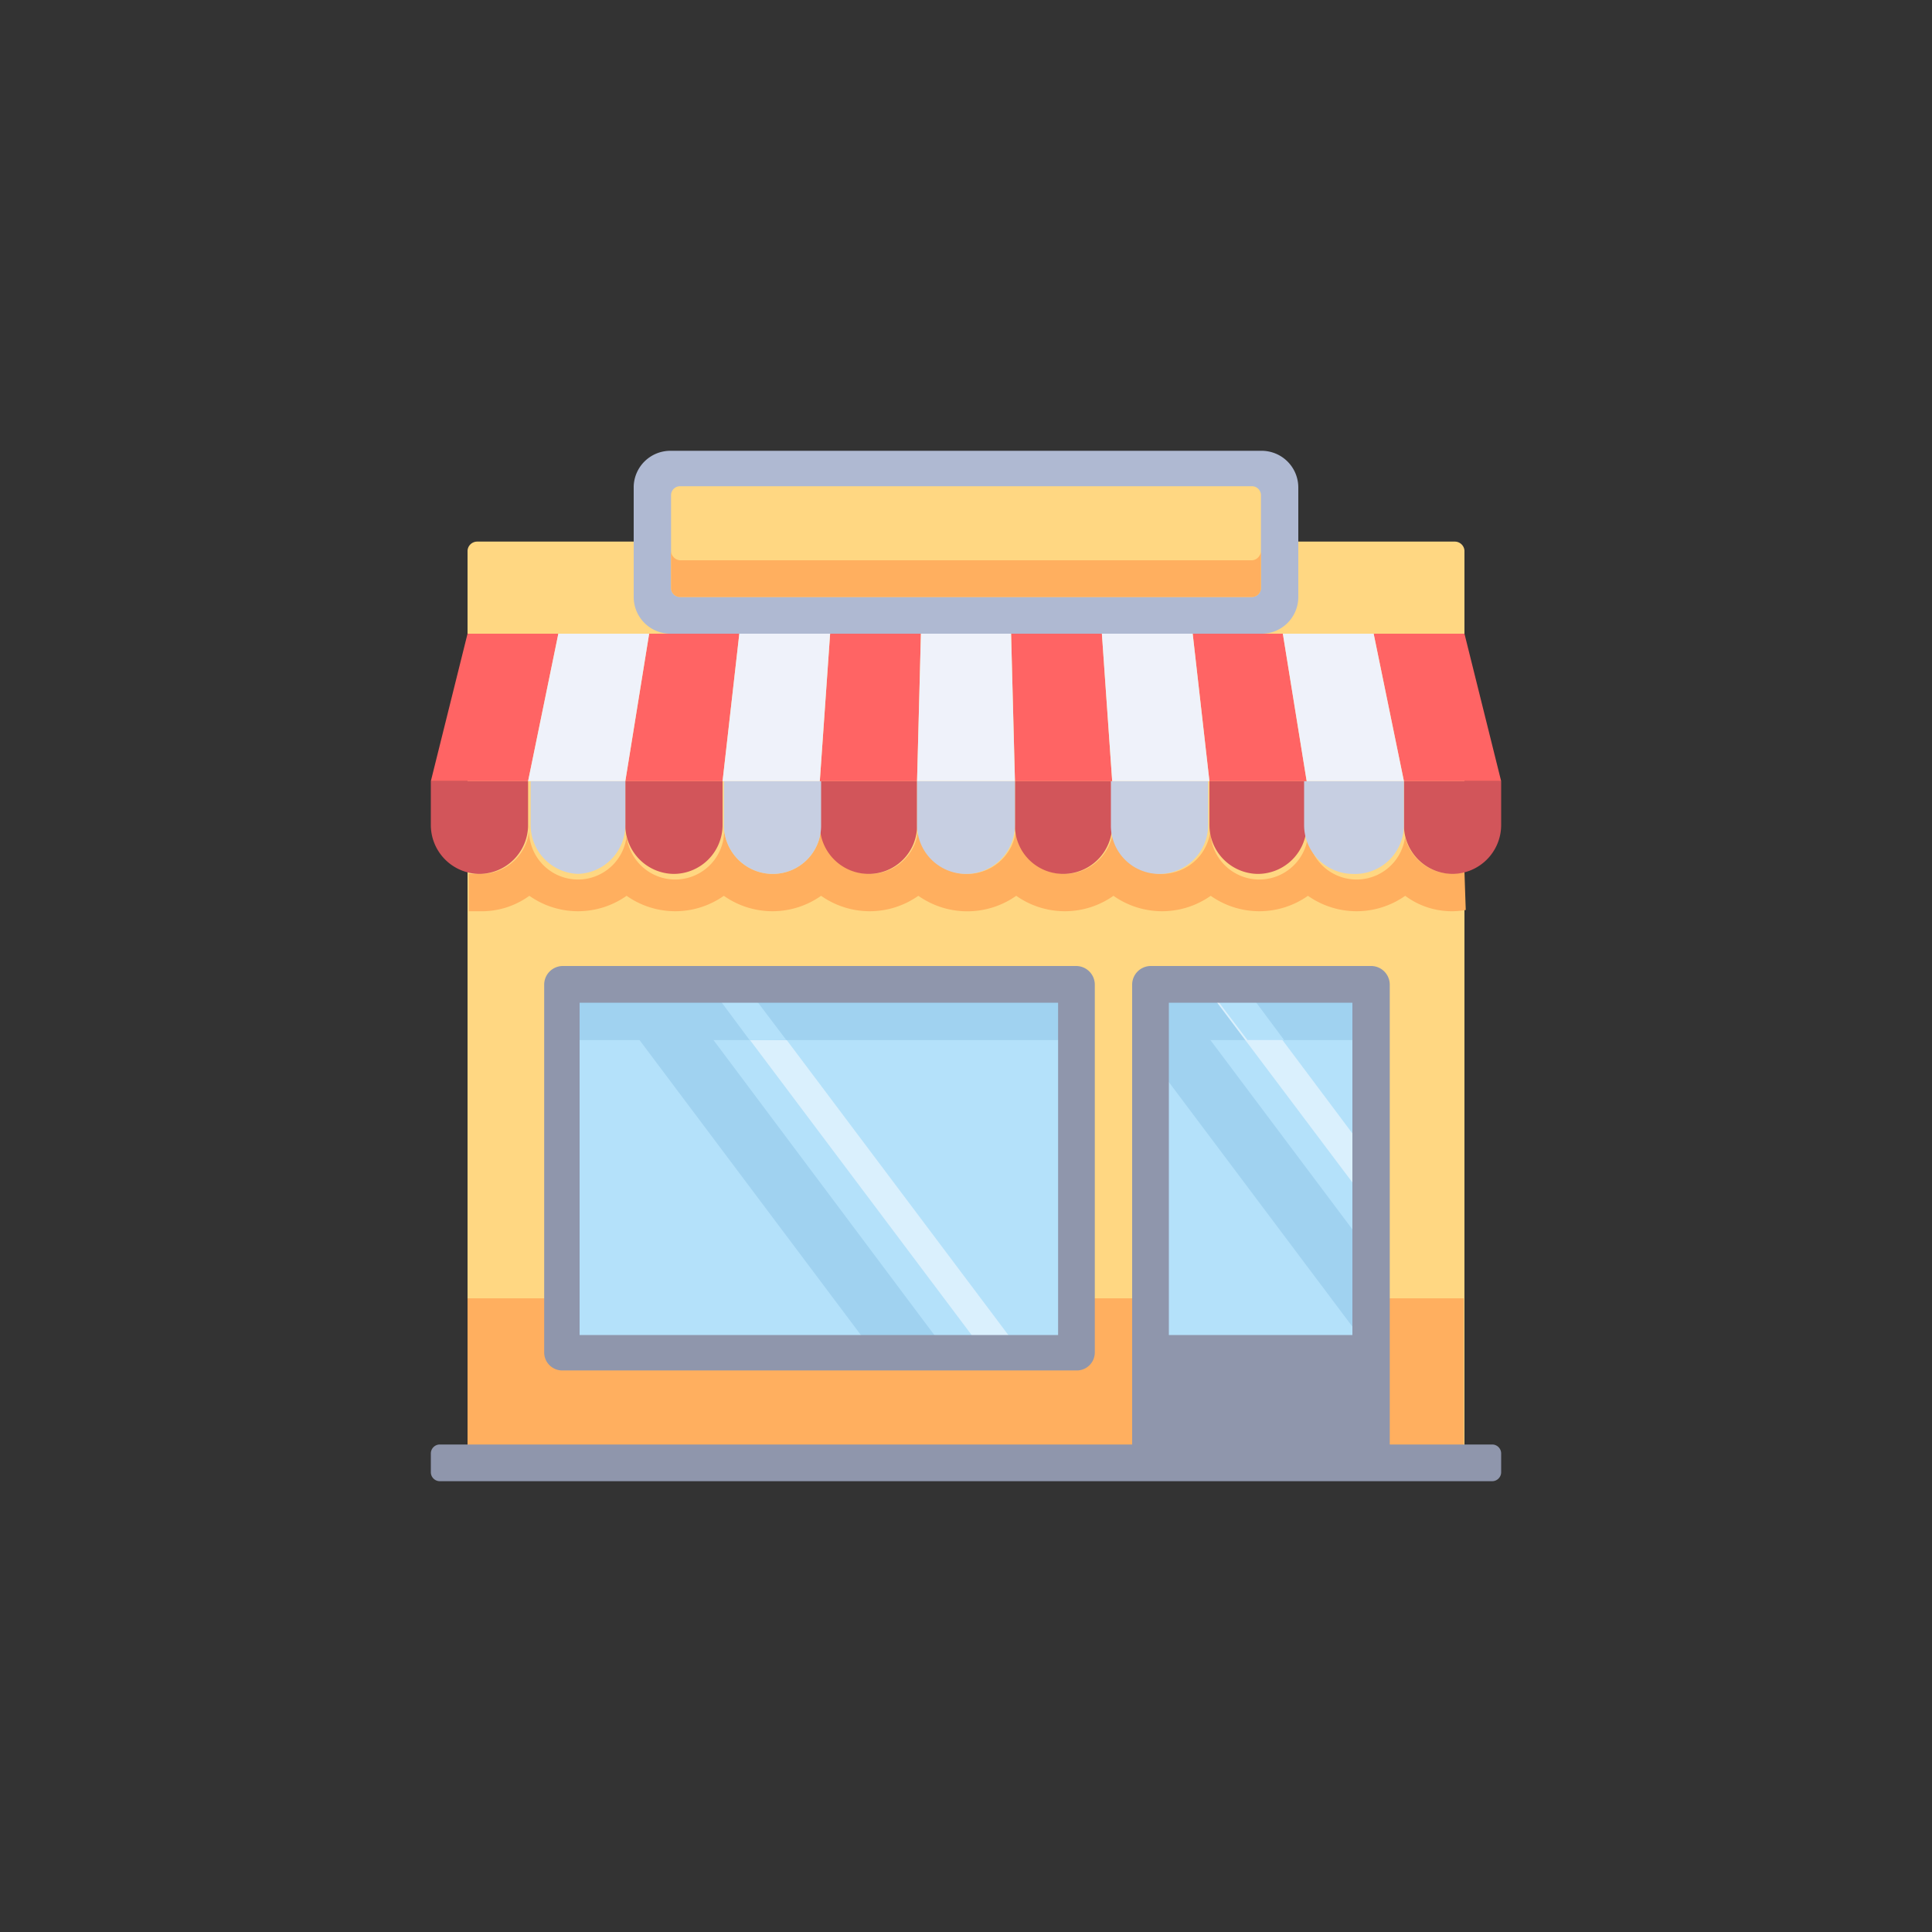 <svg id="_015---Cream-Pot" data-name=" 015---Cream-Pot" xmlns="http://www.w3.org/2000/svg" viewBox="0 0 30 30"><rect x="0" y="0" width="30" height="30" fill="#333333" stroke="none"/><defs><style>.cls-1{fill:#ffd782;}.cls-2{fill:#ffaf5f;}.cls-3{fill:#b4e1fa;}.cls-4{fill:#a0d2f0;}.cls-5{fill:#daf0fd;}.cls-6{fill:#d2555a;}.cls-7{fill:#c7cfe2;}.cls-8{fill:#ff6464;}.cls-9{fill:#eff2fa;}.cls-10{fill:#8f96ac;}.cls-11{fill:#afb9d2;}</style></defs><g id="shops"><path id="Path_6916" data-name="Path 6916" class="cls-1" d="M22.74,22.74H7.26V8.55a.15.15,0,0,1,.15-.14H22.59a.15.15,0,0,1,.15.14h0Z"/><g id="Group_2336" data-name="Group 2336"><rect id="Rectangle_305" data-name="Rectangle 305" class="cls-2" x="7.26" y="20.16" width="15.47" height="2.29"/><path id="Path_6917" data-name="Path 6917" class="cls-2" d="M22.74,13.54a.75.75,0,0,1-.92-.53,1.23,1.23,0,0,1,0-.2.76.76,0,1,1-1.51,0,.76.76,0,1,1-1.51,0,.76.76,0,0,1-.76.76.75.75,0,0,1-.75-.76.76.76,0,0,1-.76.76.75.75,0,0,1-.75-.76.76.76,0,1,1-1.52,0,.75.75,0,0,1-.75.76.76.76,0,0,1-.76-.76.75.75,0,0,1-.75.76.76.76,0,0,1-.76-.76.76.76,0,1,1-1.51,0,.76.76,0,1,1-1.51,0,.75.75,0,0,1-.74.76l-.2,0v.58l.19,0a1.26,1.26,0,0,0,.75-.24,1.31,1.31,0,0,0,1.51,0,1.31,1.31,0,0,0,1.51,0,1.31,1.31,0,0,0,1.51,0,1.31,1.31,0,0,0,1.51,0,1.32,1.32,0,0,0,1.52,0,1.31,1.31,0,0,0,1.51,0,1.31,1.31,0,0,0,1.51,0,1.31,1.31,0,0,0,1.51,0,1.31,1.31,0,0,0,1.51,0,1.21,1.21,0,0,0,.94.22Z"/></g><g id="Group_2337" data-name="Group 2337"><rect id="Rectangle_306" data-name="Rectangle 306" class="cls-3" x="8.7" y="15.29" width="8.02" height="5.73"/><rect id="Rectangle_307" data-name="Rectangle 307" class="cls-3" x="17.87" y="15.29" width="3.44" height="5.73"/></g><rect id="Rectangle_308" data-name="Rectangle 308" class="cls-4" x="17.87" y="15.29" width="3.44" height="0.86"/><path id="Path_6918" data-name="Path 6918" class="cls-5" d="M21.3,18l-2-2.67h-.58l2.58,3.43Z"/><path id="Path_6919" data-name="Path 6919" class="cls-4" d="M18.15,15.29h-.28v1.14L21.3,21V19.49Z"/><path id="Path_6920" data-name="Path 6920" class="cls-3" d="M19.94,16.15l-.64-.86h-.58l.65.86Z"/><path id="Path_6921" data-name="Path 6921" class="cls-5" d="M15.86,21h-.57L11,15.29h.57Z"/><g id="Group_2338" data-name="Group 2338"><path id="Path_6922" data-name="Path 6922" class="cls-4" d="M14.71,21H13.57l-4.3-5.73h1.15Z"/><rect id="Rectangle_309" data-name="Rectangle 309" class="cls-4" x="8.7" y="15.29" width="8.02" height="0.86"/></g><path id="Path_6923" data-name="Path 6923" class="cls-3" d="M12.21,16.15l-.65-.86H11l.64.86Z"/><g id="Group_2339" data-name="Group 2339"><path id="Path_6924" data-name="Path 6924" class="cls-6" d="M13.49,13.57h0a.76.76,0,0,1-.76-.76h0v-.68h1.51v.68a.75.75,0,0,1-.75.76Z"/><path id="Path_6925" data-name="Path 6925" class="cls-6" d="M16.51,13.57h0a.75.75,0,0,1-.75-.76h0v-.68h1.51v.68A.76.76,0,0,1,16.51,13.57Z"/><path id="Path_6926" data-name="Path 6926" class="cls-6" d="M10.47,13.57h0a.76.76,0,0,1-.76-.76h0v-.68h1.51v.68A.76.76,0,0,1,10.47,13.57Z"/><path id="Path_6927" data-name="Path 6927" class="cls-6" d="M7.45,13.57h0a.76.76,0,0,1-.76-.76h0v-.68H8.2v.68a.76.76,0,0,1-.75.76Z"/><path id="Path_6928" data-name="Path 6928" class="cls-6" d="M19.53,13.57h0a.76.76,0,0,1-.75-.76h0v-.68h1.51v.68a.76.76,0,0,1-.76.76Z"/></g><g id="Group_2340" data-name="Group 2340"><path id="Path_6929" data-name="Path 6929" class="cls-7" d="M12,13.57h0a.76.76,0,0,1-.76-.76h0v-.68h1.51v.68a.75.75,0,0,1-.75.76Z"/><path id="Path_6930" data-name="Path 6930" class="cls-7" d="M18,13.57h0a.75.75,0,0,1-.75-.76h0v-.68h1.51v.68a.76.76,0,0,1-.76.76Z"/></g><path id="Path_6931" data-name="Path 6931" class="cls-6" d="M22.55,13.57h0a.76.76,0,0,1-.75-.76h0v-.68h1.51v.68a.76.76,0,0,1-.76.76Z"/><g id="Group_2341" data-name="Group 2341"><path id="Path_6932" data-name="Path 6932" class="cls-7" d="M21,13.57h0a.76.76,0,0,1-.75-.76h0v-.68H21.8v.68A.76.76,0,0,1,21,13.57Z"/><path id="Path_6933" data-name="Path 6933" class="cls-7" d="M9,13.57H9a.76.76,0,0,1-.76-.76h0v-.68H9.71v.68a.76.76,0,0,1-.75.76Z"/><path id="Path_6934" data-name="Path 6934" class="cls-7" d="M15,13.57h0a.76.76,0,0,1-.76-.76h0v-.68h1.52v.68a.76.76,0,0,1-.76.76Z"/></g><g id="Group_2342" data-name="Group 2342"><path id="Path_6935" data-name="Path 6935" class="cls-8" d="M14.24,12.13H12.73l.16-2.29H14.3Z"/><path id="Path_6936" data-name="Path 6936" class="cls-8" d="M17.27,12.13H15.76L15.7,9.84h1.41Z"/><path id="Path_6937" data-name="Path 6937" class="cls-8" d="M11.22,12.13H9.71l.37-2.29h1.4Z"/><path id="Path_6938" data-name="Path 6938" class="cls-8" d="M8.2,12.13H6.69l.57-2.29H8.67Z"/><path id="Path_6939" data-name="Path 6939" class="cls-8" d="M20.29,12.13H18.78l-.26-2.29h1.4Z"/></g><g id="Group_2343" data-name="Group 2343"><path id="Path_6940" data-name="Path 6940" class="cls-9" d="M12.73,12.13H11.22l.26-2.29h1.41Z"/><path id="Path_6941" data-name="Path 6941" class="cls-9" d="M18.78,12.13H17.27l-.16-2.29h1.41Z"/></g><path id="Path_6942" data-name="Path 6942" class="cls-8" d="M23.31,12.13H21.8l-.47-2.29h1.41Z"/><g id="Group_2344" data-name="Group 2344"><path id="Path_6943" data-name="Path 6943" class="cls-9" d="M21.8,12.13H20.29l-.37-2.29h1.41Z"/><path id="Path_6944" data-name="Path 6944" class="cls-9" d="M9.71,12.13H8.2l.47-2.29h1.41Z"/><path id="Path_6945" data-name="Path 6945" class="cls-9" d="M15.76,12.13H14.24l.06-2.29h1.4Z"/></g><g id="Group_2345" data-name="Group 2345"><path id="Path_6946" data-name="Path 6946" class="cls-10" d="M16.43,15.57v5.16H9V15.57h7.45m.29-.57h-8a.29.29,0,0,0-.29.29h0V21a.28.28,0,0,0,.29.28h8A.28.28,0,0,0,17,21h0V15.29a.29.29,0,0,0-.29-.29Z"/><path id="Path_6947" data-name="Path 6947" class="cls-10" d="M21.3,15H17.87a.29.29,0,0,0-.29.29h0v7.16h4V15.29A.29.29,0,0,0,21.3,15ZM21,20.73H18.15V15.57H21Z"/></g><path id="Path_6948" data-name="Path 6948" class="cls-11" d="M19.58,9.84H10.42a.57.57,0,0,1-.58-.57V7.55A.57.57,0,0,1,10.42,7h9.16a.57.57,0,0,1,.58.57V9.27a.57.57,0,0,1-.58.57Z"/><path id="Path_6949" data-name="Path 6949" class="cls-1" d="M19.44,9.27H10.56a.14.14,0,0,1-.14-.14h0V7.69a.14.14,0,0,1,.14-.14h8.88a.14.14,0,0,1,.14.14h0V9.13a.14.14,0,0,1-.14.14Z"/><path id="Path_6950" data-name="Path 6950" class="cls-2" d="M10.56,9.27h8.88a.14.14,0,0,0,.14-.14h0V8.55a.15.15,0,0,1-.14.15H10.56a.15.15,0,0,1-.14-.15h0v.58A.14.14,0,0,0,10.56,9.27Z"/><path id="Path_6951" data-name="Path 6951" class="cls-10" d="M23.17,23H6.83a.14.14,0,0,1-.14-.14h0v-.29a.14.14,0,0,1,.14-.14H23.17a.14.14,0,0,1,.14.14h0v.29a.14.14,0,0,1-.14.14Z"/></g></svg>